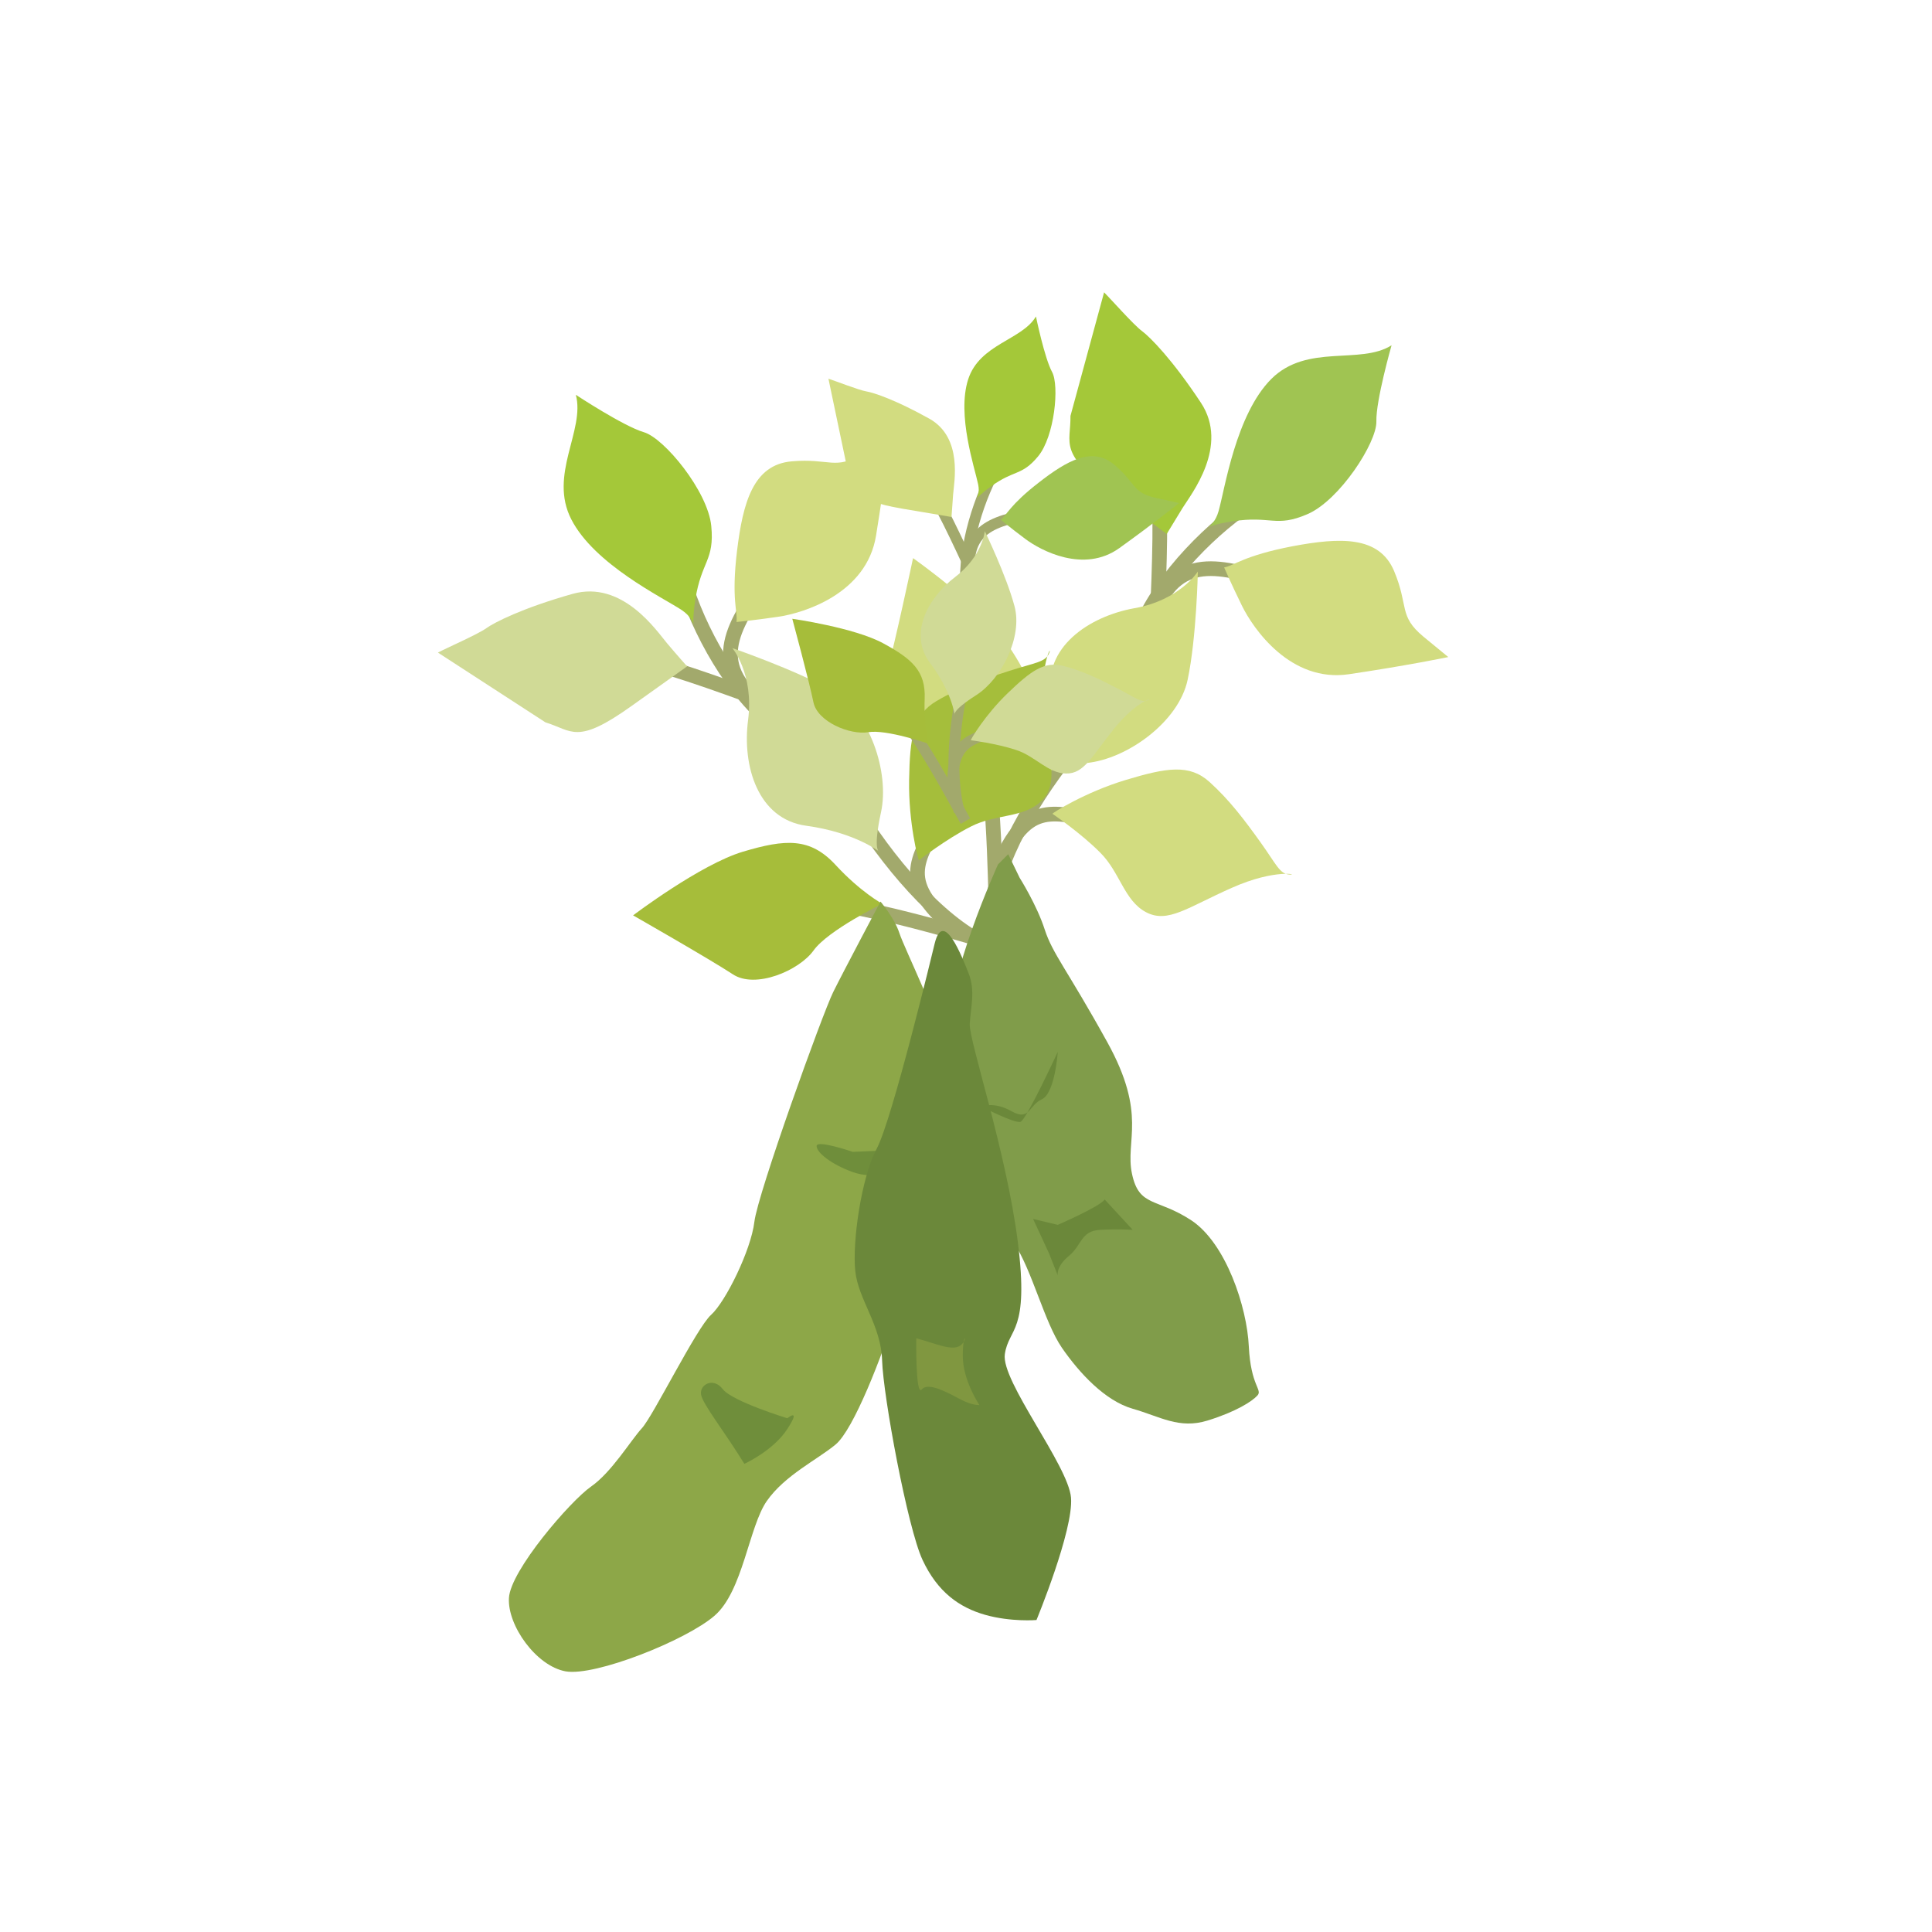 <?xml version="1.0" encoding="utf-8"?>
<!-- Generator: Adobe Illustrator 23.1.1, SVG Export Plug-In . SVG Version: 6.00 Build 0)  -->
<svg version="1.1" id="Layer_1" xmlns="http://www.w3.org/2000/svg" xmlns:xlink="http://www.w3.org/1999/xlink" x="0px" y="0px"
	 viewBox="0 0 108 108" style="enable-background:new 0 0 108 108;" xml:space="preserve">
<style type="text/css">
	.st0{fill:none;stroke:#A2A96C;stroke-width:0.821;stroke-miterlimit:10;}
	.st1{fill:#A4C839;}
	.st2{fill:#A0C452;}
	.st3{fill:#D2DC80;}
	.st4{fill:#D0DA96;}
	.st5{fill:#A6BD3A;}
	.st6{fill:#A5BE3B;}
	.st7{fill:none;stroke:#A2A96C;stroke-width:0.609;stroke-miterlimit:10;}
	.st8{fill:#8DA748;}
	.st9{fill:#6F8E3B;}
	.st10{fill:#809C4A;}
	.st11{fill:#6B883A;}
	.st12{fill:#809740;}
</style>
<g>
	<g>
		<path class="st0" d="M64.67,26.3c0.29,1.94,0.13,5.54,0.03,8.09"/>
		<path class="st0" d="M70.22,27.9c-2.37,1.47-5.24,4.35-6.43,7.13"/>
		<path class="st0" d="M71.98,32.76c-3.15-0.89-5.84-2.09-7.33,1.17"/>
		<path class="st0" d="M61.27,40.33c-2.66,2.91-5.03,6.58-5.67,9.55"/>
		<path class="st0" d="M54.58,39.15c1.05,3.95,1.03,10.28,1.11,11.57"/>
		<path class="st0" d="M61.34,45.82c-2.51-0.33-4.06-1.25-5.71,3.11"/>
		<path class="st1" d="M59.84,23.25c0.02,1.58-0.7,2.04,2.34,4.32s3.04,2.28,3.04,2.28s0.41-0.68,0.89-1.46
			c0.48-0.77,2.62-3.46,1.02-5.88c-1.6-2.42-2.84-3.67-3.3-4.01c-0.46-0.34-1.76-1.81-2.11-2.16"/>
		<path class="st2" d="M77.79,19.3c-1.74,1.11-4.72-0.11-6.72,1.88c-1.99,1.99-2.6,6.16-2.95,7.39c-0.34,1.23-1.36,0.9,0.79,0.57
			c2.15-0.33,2.4,0.37,4.18-0.4c1.79-0.77,3.88-4,3.85-5.18S77.79,19.3,77.79,19.3z"/>
		<path class="st3" d="M68.43,31.72c0.56-0.1,1.1-0.66,3.8-1.18c2.69-0.51,4.87-0.59,5.7,1.38c0.83,1.98,0.24,2.5,1.63,3.66
			c1.4,1.15,1.4,1.15,1.4,1.15s-2.31,0.48-5.56,0.96c-3.25,0.48-5.34-2.53-5.98-3.84C68.78,32.54,68.43,31.72,68.43,31.72z"/>
		<path class="st3" d="M66.96,31.95c0,0-1,1.6-3.55,2.05c-2.55,0.46-5.12,2.2-4.65,4.9s-0.14,4.34-0.14,4.34s-0.12-0.37,2.13-0.59
			s5.14-2.29,5.64-4.65C66.89,35.64,66.96,31.95,66.96,31.95z"/>
		<path class="st3" d="M51.04,31.2c0,0,3.86,2.72,5.25,4.77s1.9,3.33,0.88,5.14c-1.03,1.81-1.28,3.16-1.28,3.16
			s-2.33-2.43-3.66-2.86s-3.06-2.45-2.64-3.9C50.01,36.05,51.04,31.2,51.04,31.2z"/>
		<path class="st3" d="M58.83,45.49c0-0.04,1.81-1.2,4.1-1.89c2.29-0.69,3.56-0.9,4.68,0.11c1.12,1.01,1.96,2.13,2.85,3.37
			c0.89,1.24,1.07,1.78,1.63,1.81s-0.76-0.36-3.23,0.74c-2.47,1.09-3.58,2.01-4.8,1.36c-1.22-0.65-1.45-2.22-2.54-3.31
			C60.44,46.58,58.83,45.49,58.83,45.49z"/>
	</g>
	<g>
		<path class="st0" d="M34.87,36.7c1.94,0.32,5.32,1.56,7.72,2.43"/>
		<path class="st0" d="M38.07,31.9c0.68,2.71,2.55,6.32,4.84,8.29"/>
		<path class="st0" d="M43.24,31.7c-1.81,2.73-3.76,4.93-1.12,7.33"/>
		<path class="st0" d="M47.19,44.2c1.97,3.42,4.74,6.79,7.37,8.3"/>
		<path class="st0" d="M44.04,50.22c4.08,0.2,10.11,2.14,11.36,2.46"/>
		<path class="st0" d="M52.45,45.8c-1.08,2.29-2.43,3.48,1.23,6.38"/>
		<path class="st4" d="M30.49,40.38c1.51,0.46,1.73,1.29,4.82-0.92c3.1-2.21,3.1-2.21,3.1-2.21s-0.53-0.59-1.12-1.29
			c-0.59-0.7-2.5-3.55-5.29-2.76s-4.36,1.59-4.82,1.92c-0.47,0.34-2.26,1.12-2.7,1.36"/>
		<path class="st1" d="M32.19,22.07c0.53,1.99-1.54,4.47-0.25,6.97c1.29,2.51,5.08,4.35,6.15,5.05c1.07,0.7,0.45,1.57,0.78-0.58
			c0.34-2.15,1.08-2.17,0.89-4.11c-0.19-1.94-2.63-4.91-3.77-5.24C34.86,23.83,32.19,22.07,32.19,22.07z"/>
		<path class="st3" d="M41.17,34.77c0.08-0.56-0.3-1.25,0.03-3.97s0.91-4.82,3.05-5.01c2.14-0.19,2.46,0.53,3.98-0.45
			c1.52-0.98,1.52-0.98,1.52-0.98s-0.25,2.35-0.78,5.59c-0.53,3.24-4.03,4.32-5.48,4.53S41.17,34.77,41.17,34.77z"/>
		<path class="st4" d="M40.94,36.23c0,0,1.21,1.44,0.88,4.01c-0.34,2.57,0.54,5.55,3.25,5.92s4.09,1.45,4.09,1.45s-0.39,0,0.09-2.21
			s-0.62-5.59-2.72-6.79C44.43,37.43,40.94,36.23,40.94,36.23z"/>
		<path class="st5" d="M35.39,51.17c0,0,3.76-2.85,6.14-3.56c2.38-0.71,3.75-0.8,5.17,0.73c1.41,1.53,2.62,2.18,2.62,2.18
			s-3.03,1.48-3.84,2.61c-0.81,1.13-3.26,2.17-4.52,1.33C39.7,53.63,35.39,51.17,35.39,51.17z"/>
		<path class="st6" d="M51.37,48.09c-0.04-0.01-0.59-2.09-0.55-4.48c0.04-2.39,0.23-3.66,1.53-4.42c1.3-0.77,2.62-1.22,4.08-1.69
			s2.02-0.48,2.22-1c0.2-0.52-0.57,0.62-0.28,3.3s0.83,4.02-0.16,4.98c-0.99,0.96-2.55,0.71-3.93,1.42
			C52.89,46.9,51.37,48.09,51.37,48.09z"/>
	</g>
	<g>
		<path class="st7" d="M51.62,26.75c0.85,1.18,1.96,3.61,2.76,5.33"/>
		<path class="st7" d="M55.82,25.92c-1.07,1.78-1.98,4.65-1.83,6.88"/>
		<path class="st7" d="M58.63,28.54c-2.38,0.48-4.56,0.6-4.44,3.25"/>
		<path class="st7" d="M54.13,37.15c-0.77,2.82-1.09,6.04-0.51,8.22"/>
		<path class="st7" d="M49.32,38.64c2.03,2.25,4.16,6.43,4.65,7.26"/>
		<path class="st7" d="M56.04,40.75c-1.77,0.63-3.1,0.55-2.71,3.98"/>
		<path class="st3" d="M47.4,26.37c0.55,1.04,0.23,1.58,3.01,2.06c2.78,0.47,2.78,0.47,2.78,0.47s0.04-0.59,0.09-1.26
			s0.56-3.17-1.32-4.23c-1.88-1.05-3.11-1.46-3.53-1.53c-0.42-0.07-1.77-0.6-2.12-0.71"/>
		<path class="st1" d="M57.91,17.69c-0.77,1.32-3.15,1.53-3.79,3.52c-0.64,1.99,0.37,4.95,0.56,5.87c0.19,0.93-0.59,1.05,0.72,0.11
			c1.31-0.95,1.71-0.57,2.63-1.68c0.92-1.11,1.2-3.95,0.78-4.72S57.91,17.69,57.91,17.69z"/>
		<path class="st2" d="M55.94,29.05c0.34-0.25,0.5-0.81,2.11-2.06c1.6-1.25,3.01-2.04,4.23-1.02s1.01,1.57,2.32,1.86
			c1.31,0.29,1.31,0.29,1.31,0.29s-1.36,1.1-3.34,2.52c-1.98,1.42-4.38,0.14-5.25-0.51C56.45,29.48,55.94,29.05,55.94,29.05z"/>
		<path class="st4" d="M55.05,29.69c0,0-0.12,1.39-1.65,2.56c-1.53,1.16-2.63,3.19-1.41,4.81s1.38,2.91,1.38,2.91
			s-0.21-0.21,1.2-1.11c1.41-0.9,2.61-3.25,2.14-4.98C56.25,32.16,55.05,29.69,55.05,29.69z"/>
		<path class="st5" d="M44.29,34.59c0,0,3.46,0.49,5.08,1.37c1.62,0.88,2.38,1.55,2.32,3.1c-0.06,1.54,0.23,2.52,0.23,2.52
			s-2.36-0.82-3.38-0.65s-2.85-0.58-3.07-1.68C45.25,38.15,44.29,34.59,44.29,34.59z"/>
		<path class="st4" d="M54.27,41.38c-0.02-0.03,0.79-1.41,2.07-2.64s2.04-1.8,3.12-1.51c1.08,0.28,2.01,0.74,3.02,1.26
			c1.01,0.52,1.31,0.81,1.69,0.65c0.38-0.17-0.62,0.02-1.88,1.58c-1.26,1.56-1.68,2.54-2.7,2.52c-1.03-0.02-1.71-0.97-2.8-1.32
			C55.7,41.56,54.27,41.38,54.27,41.38z"/>
	</g>
	<g>
		<path class="st8" d="M49.22,50.4c0,0-2.04,3.84-2.64,5.05c-0.6,1.21-4.22,11.26-4.41,12.85c-0.19,1.59-1.61,4.47-2.42,5.2
			c-0.81,0.72-3.24,5.66-3.87,6.34c-0.63,0.69-1.69,2.46-2.84,3.26s-4.51,4.69-4.59,6.23c-0.09,1.53,1.52,3.8,3.17,4.1
			c1.65,0.29,6.72-1.73,8.31-3.1c1.6-1.36,1.93-4.99,2.94-6.43c1.01-1.44,2.83-2.31,3.84-3.15s2.58-4.89,3.41-7.51
			s1.51-4.42,1.7-6.01c0.19-1.59,1.31-6.72,1.07-8.35s-2.33-5.85-2.61-6.71C50,51.31,49.22,50.4,49.22,50.4z"/>
		<path class="st9" d="M41.61,81.83c-1.09-1.78-2.33-3.33-2.42-3.87c-0.1-0.55,0.68-1,1.21-0.31s3.61,1.63,3.61,1.63
			s0.8-0.63,0.01,0.59C43.24,81.09,41.61,81.83,41.61,81.83z"/>
		<path class="st9" d="M47.67,64.39l2.56-0.11l1.13-0.81c0,0,0.62,1.4-0.18,1.74c-0.8,0.34-2.31,0.74-3.51,0.31
			c-1.2-0.43-2.03-1.1-2.02-1.46S47.67,64.39,47.67,64.39z"/>
	</g>
	<g>
		<path class="st10" d="M55.79,48.32c0,0-3.02,6.64-2.61,9.25c0.41,2.61,0.02,5.83,1.19,8.66c1.18,2.83,1.28,1.72,2.31,3.25
			c1.02,1.54,1.7,4.43,2.68,5.86c0.98,1.42,2.42,2.97,3.96,3.41c1.54,0.44,2.59,1.15,4.18,0.66s2.49-1.07,2.79-1.4
			c0.3-0.33-0.37-0.52-0.48-2.74c-0.1-2.21-1.28-5.77-3.21-7.05c-1.93-1.27-2.92-0.72-3.32-2.6c-0.4-1.88,0.87-3.29-1.38-7.36
			s-3.05-4.92-3.5-6.3c-0.44-1.37-1.4-2.89-1.4-2.89l-0.64-1.32L55.79,48.32z"/>
		<path class="st11" d="M59.13,58.8c0,0-0.15,2.31-0.89,2.65c-0.74,0.34-0.68,1.24-1.69,0.67c-1.01-0.57-1.68-0.26-1.68-0.26
			s1.85,0.96,2.18,0.85C57.38,62.59,59.13,58.8,59.13,58.8z"/>
		<path class="st11" d="M61.75,67.05c-0.22,0.38-2.62,1.42-2.62,1.42l-1.38-0.33l0.89,1.92l0.49,1.24c0,0-0.12-0.48,0.62-1.09
			s0.66-1.4,1.74-1.46c1.08-0.06,1.83,0,1.83,0L61.75,67.05z"/>
	</g>
	<g>
		<path class="st11" d="M52.25,52.74c-0.07,0.29-2.37,9.84-3.24,11.47s-1.37,5.23-1.2,6.84c0.17,1.61,1.44,3.01,1.5,5
			c0.06,1.99,1.42,9.35,2.26,11.15s2.06,2.66,3.5,3.07c1.45,0.41,2.87,0.29,2.87,0.29s2.08-5.03,1.93-6.84
			c-0.15-1.81-3.92-6.52-3.7-8.02s1.37-1.17,0.73-6.25s-2.74-11.28-2.69-12.21c0.05-0.92,0.32-1.86-0.06-2.82
			S52.73,50.79,52.25,52.74z"/>
		<path class="st12" d="M51.22,74.81c1.09,0.29,2.01,0.74,2.47,0.4c0.46-0.34,0.14-0.86,0.13,0.55c-0.01,1.41,0.93,2.78,0.93,2.78
			s-0.36,0.05-1.05-0.31c-0.69-0.36-1.81-1-2.17-0.56S51.22,74.81,51.22,74.81z"/>
	</g>
</g>
</svg>
